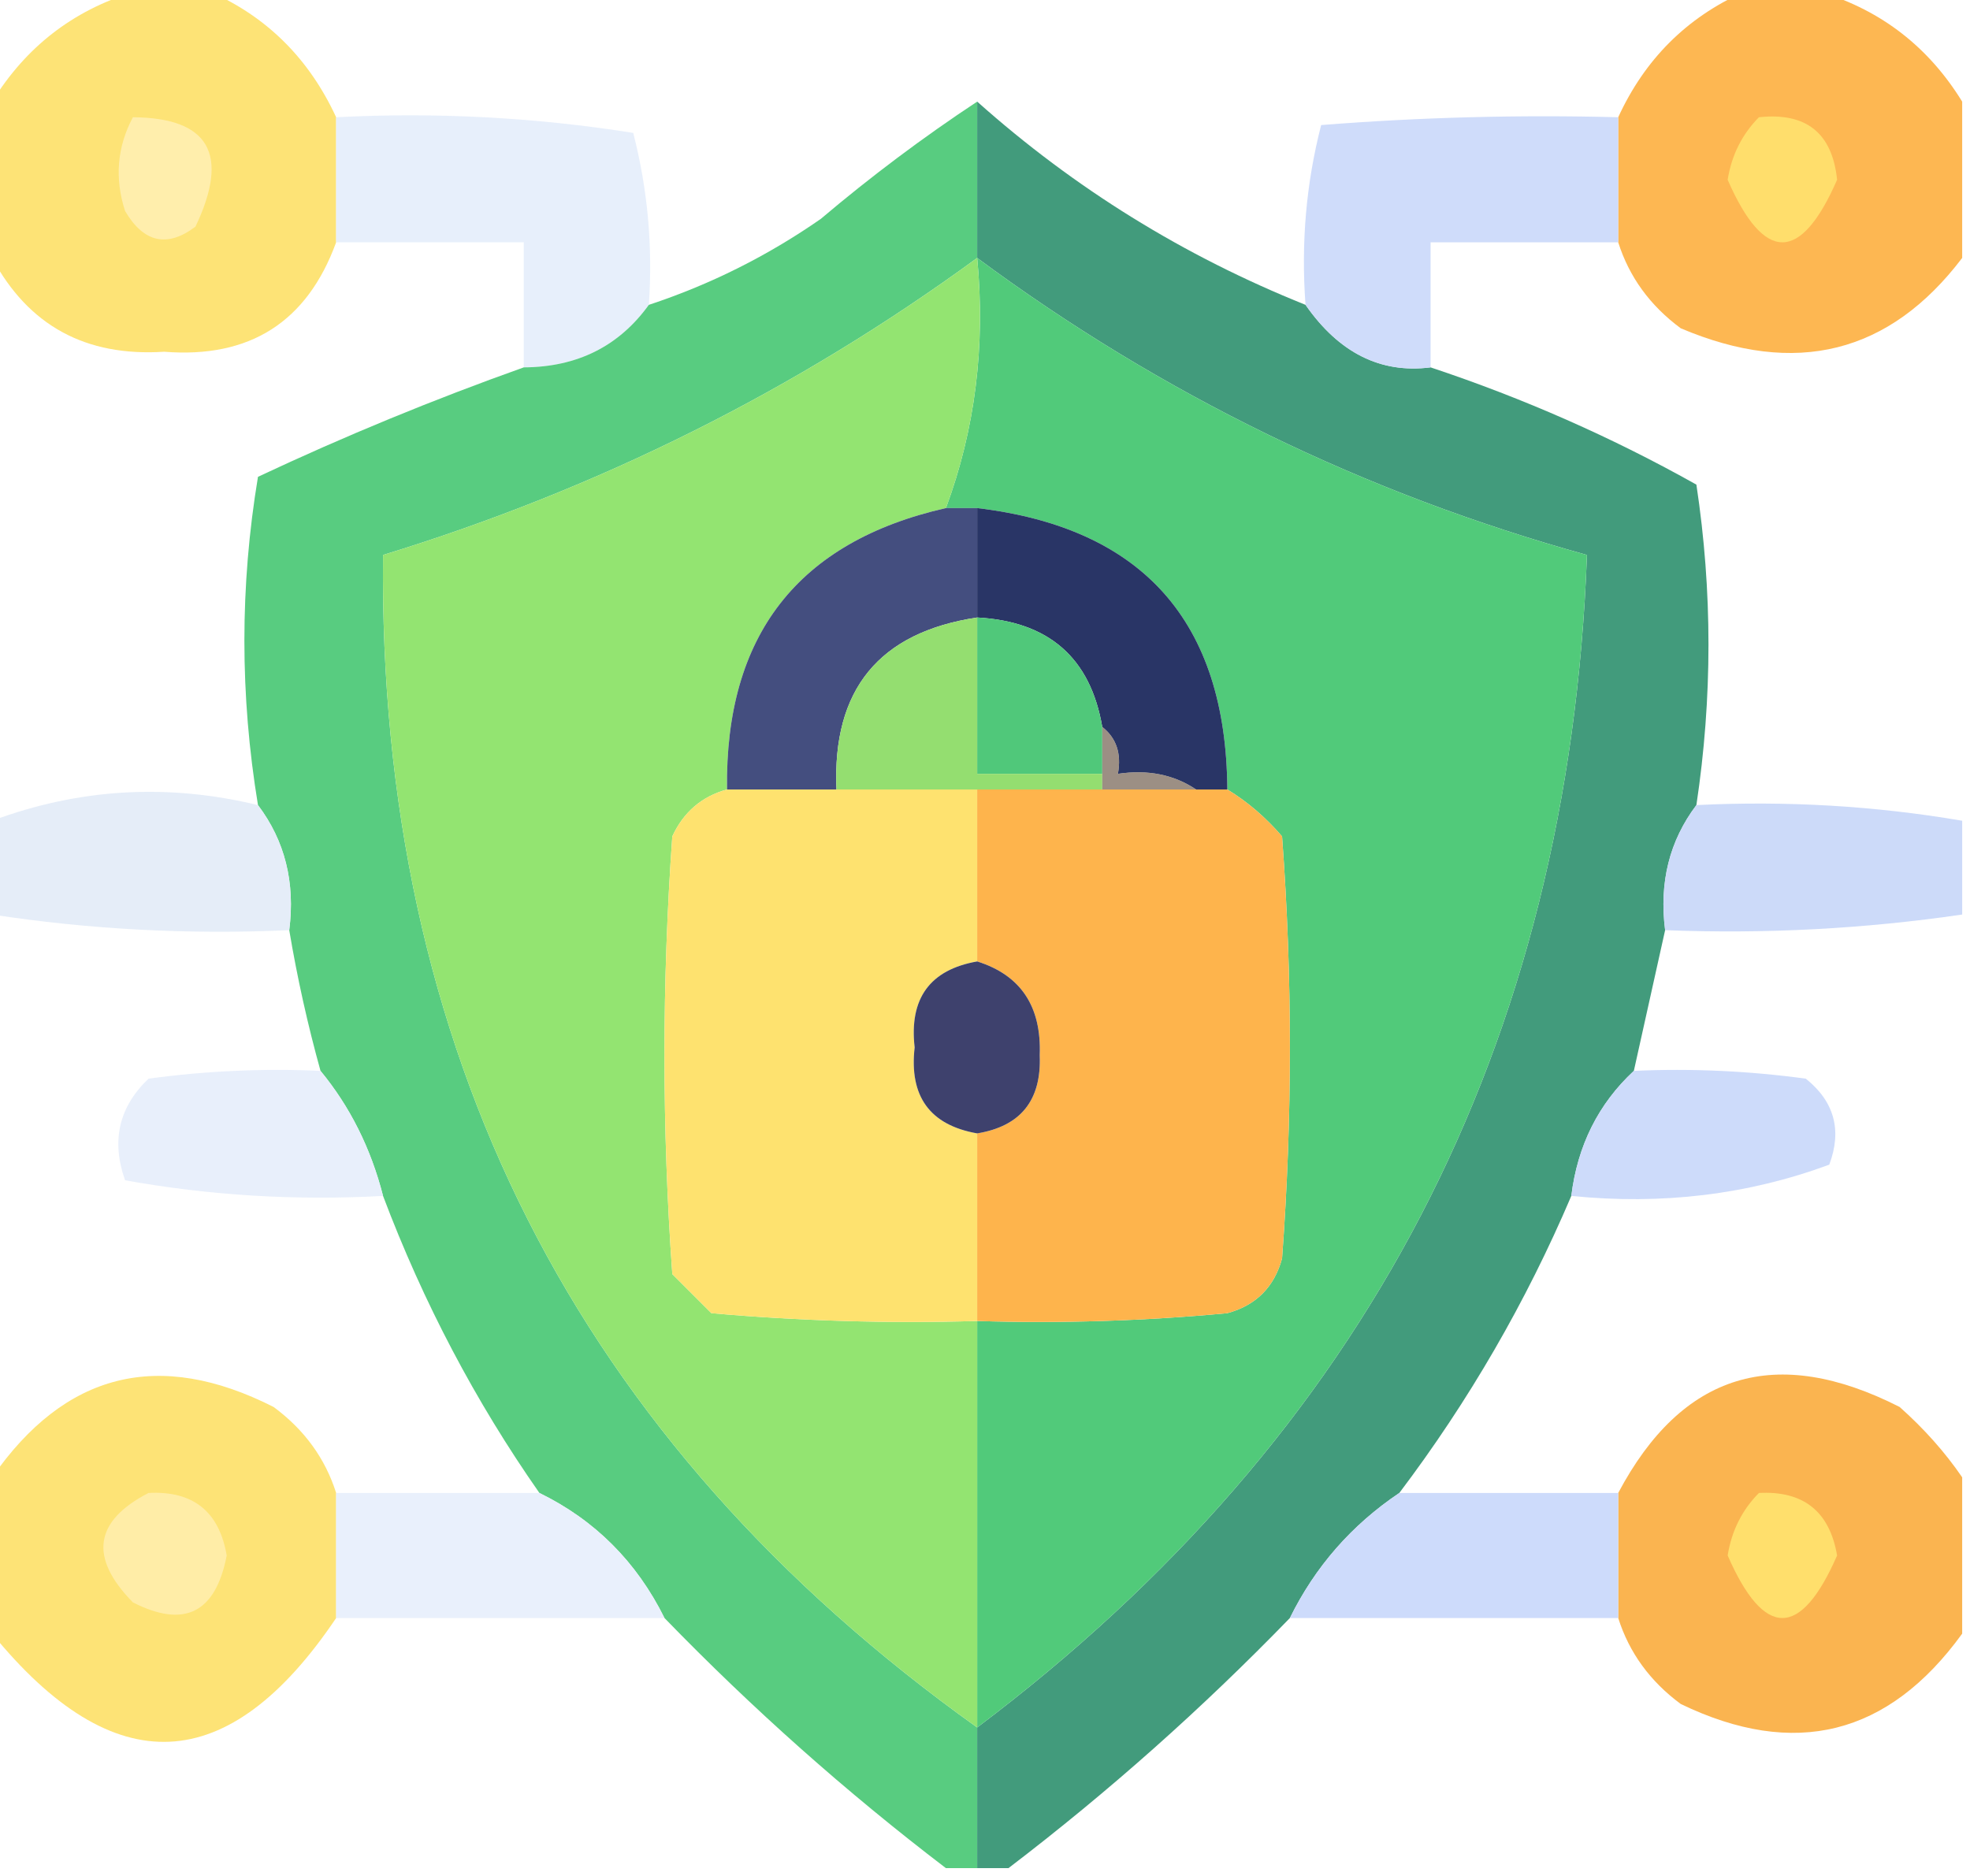 <?xml version="1.0" encoding="UTF-8"?>
<!DOCTYPE svg PUBLIC "-//W3C//DTD SVG 1.1//EN" "http://www.w3.org/Graphics/SVG/1.1/DTD/svg11.dtd">
<svg xmlns="http://www.w3.org/2000/svg" version="1.1" width="126px" height="120px" style="shape-rendering:geometricPrecision; text-rendering:geometricPrecision; image-rendering:optimizeQuality; fill-rule:evenodd; clip-rule:evenodd" xmlns:xlink="http://www.w3.org/1999/xlink">
<g><path style="opacity:0.951" fill="#fde270" d="M 8.5,-0.5 C 10.167,-0.5 11.833,-0.5 13.5,-0.5C 17.113,1.113 19.78,3.78 21.5,7.5C 21.5,10.167 21.5,12.833 21.5,15.5C 19.64,20.6 15.973,22.934 10.5,22.5C 5.478,22.825 1.812,20.825 -0.5,16.5C -0.5,13.167 -0.5,9.833 -0.5,6.5C 1.64,3.023 4.64,0.689 8.5,-0.5 Z"/></g>
<g><path style="opacity:0.955" fill="#fdb44b" d="M 111.5,-0.5 C 113.167,-0.5 114.833,-0.5 116.5,-0.5C 120.36,0.689 123.36,3.023 125.5,6.5C 125.5,9.833 125.5,13.167 125.5,16.5C 120.852,22.62 114.852,24.12 107.5,21C 105.536,19.549 104.203,17.716 103.5,15.5C 103.5,12.833 103.5,10.167 103.5,7.5C 105.198,3.802 107.865,1.135 111.5,-0.5 Z"/></g>
<g><path style="opacity:0.969" fill="#e7effb" d="M 21.5,7.5 C 27.868,7.17 34.202,7.504 40.5,8.5C 41.426,12.094 41.759,15.76 41.5,19.5C 39.588,22.149 36.921,23.482 33.5,23.5C 33.5,20.833 33.5,18.167 33.5,15.5C 29.5,15.5 25.5,15.5 21.5,15.5C 21.5,12.833 21.5,10.167 21.5,7.5 Z"/></g>
<g><path style="opacity:0.956" fill="#51ca7a" d="M 62.5,6.5 C 62.5,9.833 62.5,13.167 62.5,16.5C 50.965,24.934 38.299,31.267 24.5,35.5C 24.174,67.182 36.84,92.182 62.5,110.5C 62.5,113.5 62.5,116.5 62.5,119.5C 61.833,119.5 61.167,119.5 60.5,119.5C 54.124,114.636 48.124,109.303 42.5,103.5C 40.712,99.896 38.045,97.23 34.5,95.5C 30.402,89.641 27.069,83.307 24.5,76.5C 23.721,73.455 22.387,70.789 20.5,68.5C 19.677,65.539 19.01,62.539 18.5,59.5C 18.889,56.447 18.223,53.78 16.5,51.5C 15.341,44.474 15.341,37.474 16.5,30.5C 22.048,27.893 27.715,25.56 33.5,23.5C 36.921,23.482 39.588,22.149 41.5,19.5C 45.423,18.205 49.09,16.372 52.5,14C 55.71,11.283 59.044,8.783 62.5,6.5 Z"/></g>
<g><path style="opacity:0.966" fill="#3c9878" d="M 62.5,6.5 C 68.722,12.049 75.722,16.382 83.5,19.5C 85.641,22.574 88.308,23.908 91.5,23.5C 97.464,25.485 103.13,27.985 108.5,31C 109.531,37.812 109.531,44.645 108.5,51.5C 106.777,53.78 106.111,56.447 106.5,59.5C 105.833,62.5 105.167,65.5 104.5,68.5C 102.229,70.612 100.896,73.279 100.5,76.5C 97.603,83.297 93.936,89.63 89.5,95.5C 86.45,97.549 84.117,100.216 82.5,103.5C 76.876,109.303 70.876,114.636 64.5,119.5C 63.833,119.5 63.167,119.5 62.5,119.5C 62.5,116.5 62.5,113.5 62.5,110.5C 87.349,91.806 100.349,66.806 101.5,35.5C 87.279,31.556 74.279,25.223 62.5,16.5C 62.5,13.167 62.5,9.833 62.5,6.5 Z"/></g>
<g><path style="opacity:0.944" fill="#ccdafa" d="M 103.5,7.5 C 103.5,10.167 103.5,12.833 103.5,15.5C 99.5,15.5 95.5,15.5 91.5,15.5C 91.5,18.167 91.5,20.833 91.5,23.5C 88.308,23.908 85.641,22.574 83.5,19.5C 83.207,15.563 83.54,11.73 84.5,8C 90.825,7.5 97.158,7.334 103.5,7.5 Z"/></g>
<g><path style="opacity:1" fill="#ffeeac" d="M 8.5,7.5 C 13.378,7.535 14.711,9.868 12.5,14.5C 10.694,15.859 9.194,15.525 8,13.5C 7.322,11.402 7.489,9.402 8.5,7.5 Z"/></g>
<g><path style="opacity:1" fill="#ffde6c" d="M 112.5,7.5 C 115.524,7.175 117.191,8.508 117.5,11.5C 115.167,16.833 112.833,16.833 110.5,11.5C 110.752,9.927 111.418,8.594 112.5,7.5 Z"/></g>
<g><path style="opacity:1" fill="#51ca7a" d="M 62.5,16.5 C 74.279,25.223 87.279,31.556 101.5,35.5C 100.349,66.806 87.349,91.806 62.5,110.5C 62.5,101.833 62.5,93.167 62.5,84.5C 67.844,84.666 73.177,84.499 78.5,84C 80.333,83.5 81.5,82.333 82,80.5C 82.667,71.5 82.667,62.5 82,53.5C 80.961,52.29 79.794,51.29 78.5,50.5C 78.426,39.763 73.093,33.763 62.5,32.5C 61.833,32.5 61.167,32.5 60.5,32.5C 62.37,27.468 63.037,22.135 62.5,16.5 Z"/></g>
<g><path style="opacity:1" fill="#93e471" d="M 62.5,16.5 C 63.037,22.135 62.37,27.468 60.5,32.5C 51.03,34.648 46.364,40.648 46.5,50.5C 44.887,50.944 43.72,51.944 43,53.5C 42.333,62.833 42.333,72.167 43,81.5C 43.833,82.333 44.667,83.167 45.5,84C 51.157,84.499 56.824,84.666 62.5,84.5C 62.5,93.167 62.5,101.833 62.5,110.5C 36.84,92.182 24.174,67.182 24.5,35.5C 38.299,31.267 50.965,24.934 62.5,16.5 Z"/></g>
<g><path style="opacity:0.996" fill="#444e7f" d="M 60.5,32.5 C 61.167,32.5 61.833,32.5 62.5,32.5C 62.5,34.833 62.5,37.167 62.5,39.5C 56.224,40.445 53.224,44.112 53.5,50.5C 51.167,50.5 48.833,50.5 46.5,50.5C 46.364,40.648 51.03,34.648 60.5,32.5 Z"/></g>
<g><path style="opacity:0.995" fill="#293566" d="M 62.5,32.5 C 73.093,33.763 78.426,39.763 78.5,50.5C 77.833,50.5 77.167,50.5 76.5,50.5C 75.081,49.549 73.415,49.215 71.5,49.5C 71.737,48.209 71.404,47.209 70.5,46.5C 69.743,42.081 67.076,39.747 62.5,39.5C 62.5,37.167 62.5,34.833 62.5,32.5 Z"/></g>
<g><path style="opacity:0.999" fill="#50c87a" d="M 62.5,39.5 C 67.076,39.747 69.743,42.081 70.5,46.5C 70.5,47.5 70.5,48.5 70.5,49.5C 67.833,49.5 65.167,49.5 62.5,49.5C 62.5,46.167 62.5,42.833 62.5,39.5 Z"/></g>
<g><path style="opacity:0.994" fill="#94de70" d="M 62.5,39.5 C 62.5,42.833 62.5,46.167 62.5,49.5C 65.167,49.5 67.833,49.5 70.5,49.5C 70.5,49.833 70.5,50.167 70.5,50.5C 67.833,50.5 65.167,50.5 62.5,50.5C 59.5,50.5 56.5,50.5 53.5,50.5C 53.224,44.112 56.224,40.445 62.5,39.5 Z"/></g>
<g><path style="opacity:0.757" fill="#7c6b5d" d="M 70.5,46.5 C 71.404,47.209 71.737,48.209 71.5,49.5C 73.415,49.215 75.081,49.549 76.5,50.5C 74.5,50.5 72.5,50.5 70.5,50.5C 70.5,50.167 70.5,49.833 70.5,49.5C 70.5,48.5 70.5,47.5 70.5,46.5 Z"/></g>
<g><path style="opacity:0.999" fill="#fee26f" d="M 46.5,50.5 C 48.833,50.5 51.167,50.5 53.5,50.5C 56.5,50.5 59.5,50.5 62.5,50.5C 62.5,54.167 62.5,57.833 62.5,61.5C 59.475,62.033 58.142,63.867 58.5,67C 58.142,70.133 59.475,71.967 62.5,72.5C 62.5,76.5 62.5,80.5 62.5,84.5C 56.824,84.666 51.157,84.499 45.5,84C 44.667,83.167 43.833,82.333 43,81.5C 42.333,72.167 42.333,62.833 43,53.5C 43.72,51.944 44.887,50.944 46.5,50.5 Z"/></g>
<g><path style="opacity:1" fill="#feb44c" d="M 62.5,50.5 C 65.167,50.5 67.833,50.5 70.5,50.5C 72.5,50.5 74.5,50.5 76.5,50.5C 77.167,50.5 77.833,50.5 78.5,50.5C 79.794,51.29 80.961,52.29 82,53.5C 82.667,62.5 82.667,71.5 82,80.5C 81.5,82.333 80.333,83.5 78.5,84C 73.177,84.499 67.844,84.666 62.5,84.5C 62.5,80.5 62.5,76.5 62.5,72.5C 65.286,72.044 66.619,70.377 66.5,67.5C 66.62,64.377 65.287,62.377 62.5,61.5C 62.5,57.833 62.5,54.167 62.5,50.5 Z"/></g>
<g><path style="opacity:0.974" fill="#e5edf8" d="M 16.5,51.5 C 18.223,53.78 18.889,56.447 18.5,59.5C 12.077,59.791 5.744,59.458 -0.5,58.5C -0.5,56.5 -0.5,54.5 -0.5,52.5C 5.049,50.432 10.715,50.099 16.5,51.5 Z"/></g>
<g><path style="opacity:0.96" fill="#cad8f9" d="M 108.5,51.5 C 114.259,51.214 119.925,51.548 125.5,52.5C 125.5,54.5 125.5,56.5 125.5,58.5C 119.225,59.418 112.892,59.751 106.5,59.5C 106.111,56.447 106.777,53.78 108.5,51.5 Z"/></g>
<g><path style="opacity:0.997" fill="#3e416d" d="M 62.5,61.5 C 65.287,62.377 66.62,64.377 66.5,67.5C 66.619,70.377 65.286,72.044 62.5,72.5C 59.475,71.967 58.142,70.133 58.5,67C 58.142,63.867 59.475,62.033 62.5,61.5 Z"/></g>
<g><path style="opacity:0.95" fill="#e7effb" d="M 20.5,68.5 C 22.387,70.789 23.721,73.455 24.5,76.5C 18.907,76.807 13.407,76.473 8,75.5C 7.104,72.975 7.604,70.808 9.5,69C 13.152,68.501 16.818,68.335 20.5,68.5 Z"/></g>
<g><path style="opacity:0.956" fill="#cbd9fa" d="M 104.5,68.5 C 108.182,68.335 111.848,68.501 115.5,69C 117.325,70.466 117.825,72.299 117,74.5C 111.803,76.42 106.303,77.087 100.5,76.5C 100.896,73.279 102.229,70.612 104.5,68.5 Z"/></g>
<g><path style="opacity:0.952" fill="#fde16f" d="M 21.5,95.5 C 21.5,98.167 21.5,100.833 21.5,103.5C 14.621,113.719 7.288,114.052 -0.5,104.5C -0.5,101.167 -0.5,97.833 -0.5,94.5C 4.163,87.781 10.163,86.281 17.5,90C 19.464,91.451 20.797,93.284 21.5,95.5 Z"/></g>
<g><path style="opacity:0.962" fill="#fab24a" d="M 125.5,94.5 C 125.5,97.833 125.5,101.167 125.5,104.5C 120.78,111.013 114.78,112.513 107.5,109C 105.536,107.549 104.203,105.716 103.5,103.5C 103.5,100.833 103.5,98.167 103.5,95.5C 107.583,87.808 113.583,85.975 121.5,90C 123.07,91.397 124.404,92.897 125.5,94.5 Z"/></g>
<g><path style="opacity:0.921" fill="#e7effb" d="M 21.5,95.5 C 25.833,95.5 30.167,95.5 34.5,95.5C 38.045,97.23 40.712,99.896 42.5,103.5C 35.5,103.5 28.5,103.5 21.5,103.5C 21.5,100.833 21.5,98.167 21.5,95.5 Z"/></g>
<g><path style="opacity:0.978" fill="#ccdafb" d="M 89.5,95.5 C 94.167,95.5 98.833,95.5 103.5,95.5C 103.5,98.167 103.5,100.833 103.5,103.5C 96.5,103.5 89.5,103.5 82.5,103.5C 84.117,100.216 86.45,97.549 89.5,95.5 Z"/></g>
<g><path style="opacity:1" fill="#ffeda7" d="M 9.5,95.5 C 12.352,95.352 14.019,96.686 14.5,99.5C 13.792,103.177 11.792,104.177 8.5,102.5C 5.686,99.633 6.019,97.3 9.5,95.5 Z"/></g>
<g><path style="opacity:1" fill="#ffdf6c" d="M 112.5,95.5 C 115.352,95.352 117.019,96.686 117.5,99.5C 115.167,104.833 112.833,104.833 110.5,99.5C 110.752,97.927 111.418,96.594 112.5,95.5 Z"/></g>
</svg>
